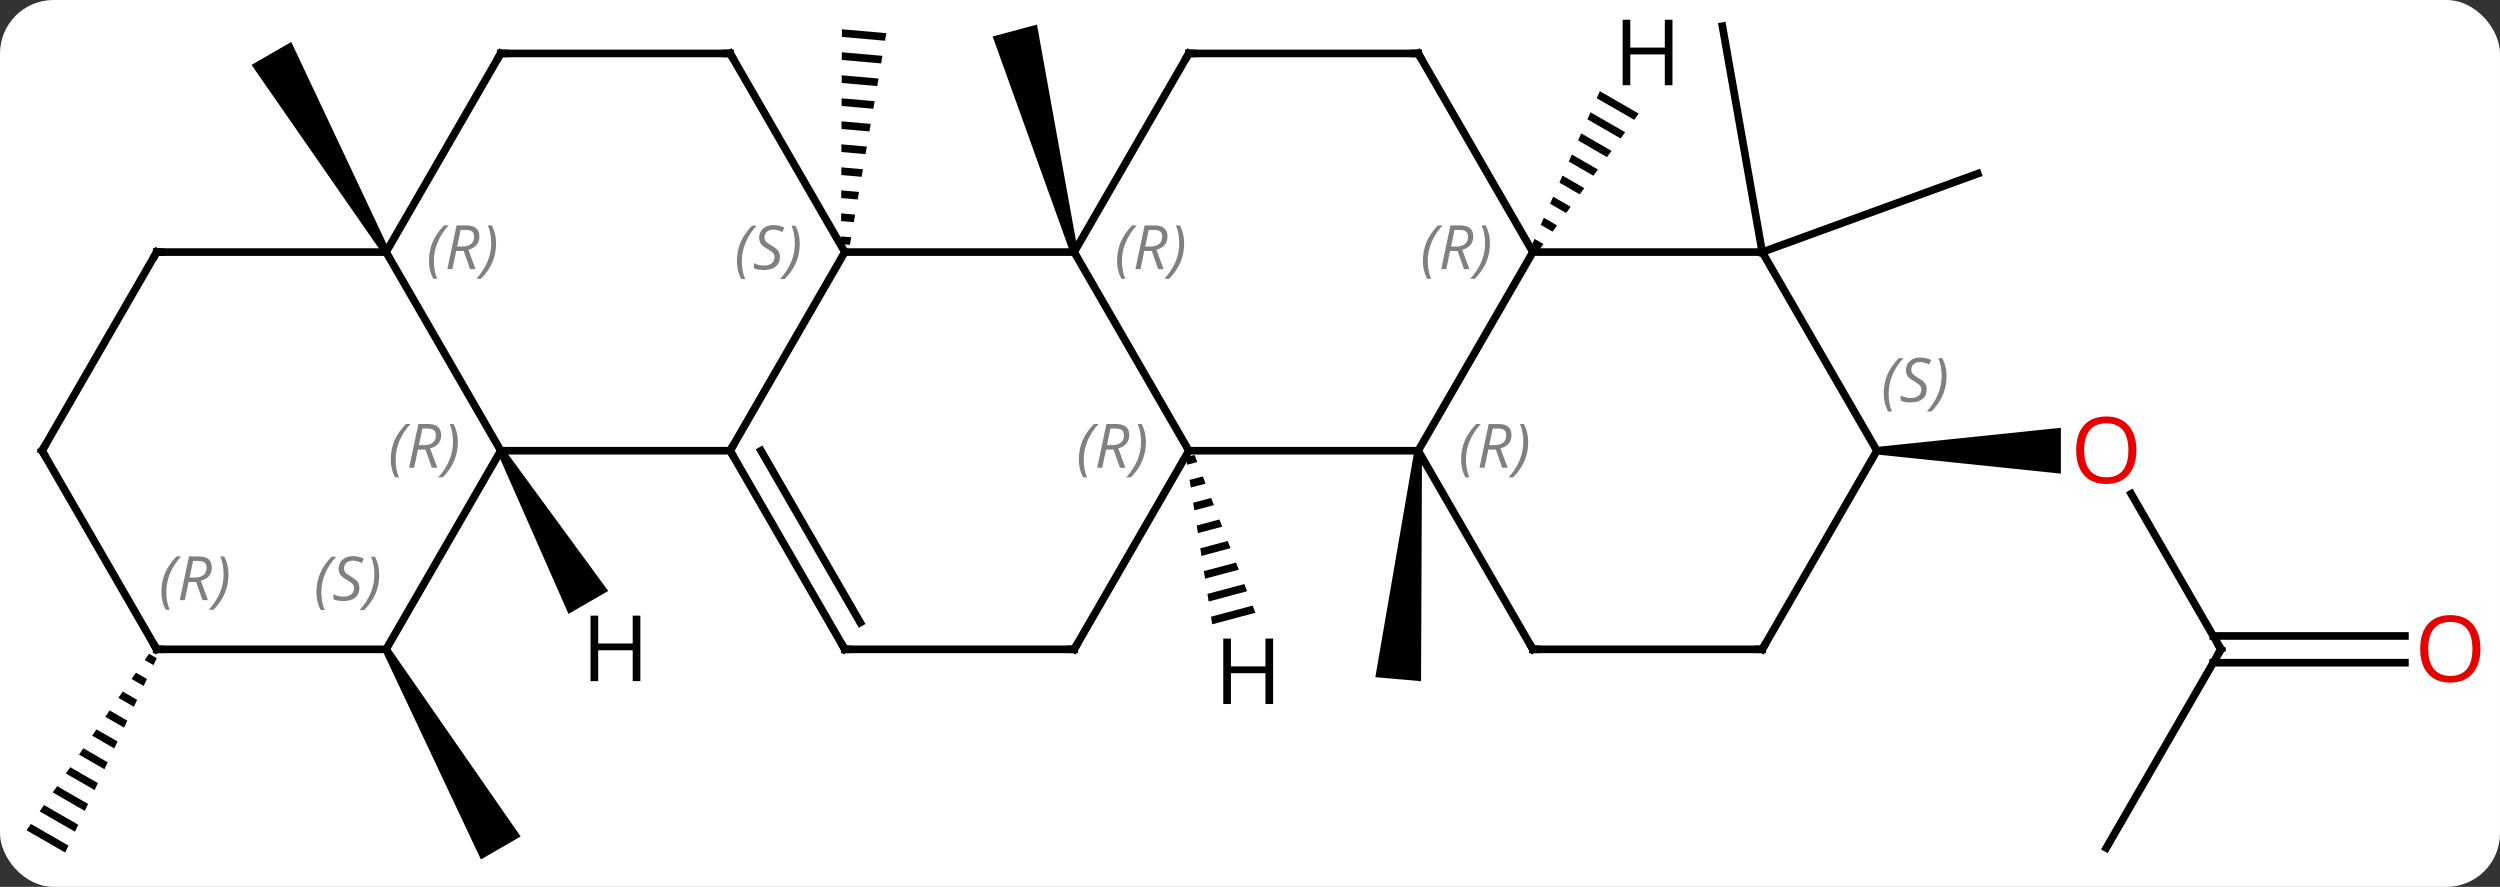<svg width="327" viewBox="0 0 327 116" style="fill-opacity:1; color-rendering:auto; color-interpolation:auto; text-rendering:auto; stroke:black; stroke-linecap:square; stroke-miterlimit:10; shape-rendering:auto; stroke-opacity:1; fill:black; stroke-dasharray:none; font-weight:normal; stroke-width:1; font-family:'Open Sans'; font-style:normal; stroke-linejoin:miter; font-size:12; stroke-dashoffset:0; image-rendering:auto;" height="116" class="cas-substance-image" xmlns:xlink="http://www.w3.org/1999/xlink" xmlns="http://www.w3.org/2000/svg"><rect x="0" y="0" width="327" height="116" fill="#333333" stroke="none"/><svg class="cas-substance-single-component"><rect y="0" x="0" width="327" stroke="none" ry="7" rx="7" height="116" fill="white" class="cas-substance-group"/><svg y="0" x="0" width="327" viewBox="0 0 327 116" style="fill:black;" height="116" class="cas-substance-single-component-image"><svg><g><g transform="translate(163,57)" style="text-rendering:geometricPrecision; color-rendering:optimizeQuality; color-interpolation:linearRGB; stroke-linecap:butt; image-rendering:optimizeQuality;"><path style="stroke:none;" d="M-22.017 -24.156 L-22.983 -23.898 L-33.162 -52.231 L-27.366 -53.783 Z"/><path style="stroke:none;" d="M-52.877 -53.171 L-52.881 -52.168 L-52.881 -52.168 L-47.236 -51.673 L-47.236 -51.673 L-47.066 -52.662 L-47.066 -52.662 L-52.877 -53.171 ZM-52.889 -50.161 L-52.894 -49.157 L-52.894 -49.157 L-47.747 -48.706 L-47.747 -48.706 L-47.576 -49.695 L-47.576 -49.695 L-52.889 -50.161 ZM-52.902 -47.15 L-52.906 -46.147 L-52.906 -46.147 L-48.257 -45.739 L-48.257 -45.739 L-48.087 -46.728 L-48.087 -46.728 L-52.902 -47.15 ZM-52.914 -44.14 L-52.919 -43.136 L-52.919 -43.136 L-48.768 -42.773 L-48.768 -42.773 L-48.598 -43.761 L-48.598 -43.761 L-52.914 -44.14 ZM-52.927 -41.13 L-52.931 -40.126 L-52.931 -40.126 L-49.279 -39.806 L-49.279 -39.806 L-49.108 -40.795 L-49.108 -40.795 L-52.927 -41.13 ZM-52.94 -38.119 L-52.944 -37.116 L-52.944 -37.116 L-49.789 -36.839 L-49.789 -36.839 L-49.619 -37.828 L-49.619 -37.828 L-52.94 -38.119 ZM-52.952 -35.109 L-52.956 -34.105 L-52.956 -34.105 L-50.3 -33.873 L-50.3 -33.873 L-50.13 -34.861 L-50.13 -34.861 L-52.952 -35.109 ZM-52.965 -32.099 L-52.969 -31.095 L-52.969 -31.095 L-50.81 -30.906 L-50.81 -30.906 L-50.64 -31.895 L-50.64 -31.895 L-52.965 -32.099 ZM-52.977 -29.088 L-52.981 -28.085 L-52.981 -28.085 L-51.321 -27.939 L-51.321 -27.939 L-51.151 -28.928 L-51.151 -28.928 L-52.977 -29.088 ZM-52.99 -26.078 L-52.994 -25.074 L-51.832 -24.972 L-51.832 -24.972 L-51.661 -25.961 L-51.661 -25.961 L-52.99 -26.078 Z"/><path style="stroke:none;" d="M22.002 1.909 L22.998 1.997 L22.873 32.101 L16.895 31.577 Z"/><path style="stroke:none;" d="M-112.067 -24.277 L-112.933 -23.777 L-130.098 -48.51 L-124.902 -51.51 Z"/><path style="stroke:none;" d="M-112.933 28.183 L-112.067 27.683 L-94.902 52.413 L-100.098 55.413 Z"/><line y2="-24.027" y1="-53.574" x2="67.5" x1="62.292" style="fill:none;"/><line y2="-24.027" y1="-34.29" x2="67.5" x1="95.691" style="fill:none;"/><path style="stroke:none;" d="M-143.505 28.508 L-144.078 29.332 L-142.923 29.998 L-142.495 29.09 L-143.505 28.508 ZM-145.222 30.982 L-145.795 31.806 L-144.207 32.722 L-143.779 31.814 L-145.222 30.982 ZM-146.94 33.455 L-147.512 34.28 L-145.49 35.446 L-145.49 35.446 L-145.062 34.538 L-146.94 33.455 ZM-148.657 35.929 L-149.229 36.754 L-146.774 38.17 L-146.346 37.262 L-148.657 35.929 ZM-150.374 38.403 L-150.946 39.228 L-148.058 40.893 L-147.63 39.986 L-150.374 38.403 ZM-152.091 40.877 L-152.663 41.702 L-149.342 43.617 L-148.914 42.709 L-152.091 40.877 ZM-153.808 43.351 L-154.381 44.176 L-150.626 46.341 L-150.198 45.433 L-150.198 45.433 L-153.808 43.351 ZM-155.525 45.825 L-156.098 46.65 L-151.91 49.065 L-151.91 49.065 L-151.482 48.157 L-155.525 45.825 ZM-157.242 48.299 L-157.815 49.123 L-153.194 51.788 L-152.766 50.88 L-157.242 48.299 ZM-158.96 50.773 L-159.532 51.597 L-154.477 54.512 L-154.477 54.512 L-154.049 53.604 L-158.96 50.773 Z"/><line y2="27.933" y1="7.589" x2="127.5" x1="115.754" style="fill:none;"/><path style="stroke:none;" d="M82.5 2.453 L82.5 1.453 L106.562 -1.047 L106.562 4.953 Z"/><line y2="53.913" y1="27.933" x2="112.5" x1="127.5" style="fill:none;"/><line y2="29.683" y1="29.683" x2="151.562" x1="126.49" style="fill:none;"/><line y2="26.183" y1="26.183" x2="151.562" x1="126.49" style="fill:none;"/><line y2="-24.027" y1="-24.027" x2="-52.5" x1="-22.5" style="fill:none;"/><line y2="1.953" y1="-24.027" x2="-7.5" x1="-22.5" style="fill:none;"/><line y2="-50.01" y1="-24.027" x2="-7.5" x1="-22.5" style="fill:none;"/><line y2="1.953" y1="-24.027" x2="-67.5" x1="-52.5" style="fill:none;"/><line y2="-50.01" y1="-24.027" x2="-67.5" x1="-52.5" style="fill:none;"/><line y2="1.953" y1="1.953" x2="22.5" x1="-7.5" style="fill:none;"/><line y2="27.933" y1="1.953" x2="-22.5" x1="-7.5" style="fill:none;"/><line y2="-50.01" y1="-50.01" x2="22.5" x1="-7.5" style="fill:none;"/><line y2="1.953" y1="1.953" x2="-97.5" x1="-67.5" style="fill:none;"/><line y2="27.933" y1="1.953" x2="-52.5" x1="-67.5" style="fill:none;"/><line y2="24.433" y1="1.953" x2="-50.479" x1="-63.459" style="fill:none;"/><line y2="-50.01" y1="-50.01" x2="-97.5" x1="-67.5" style="fill:none;"/><line y2="-24.027" y1="1.953" x2="37.5" x1="22.5" style="fill:none;"/><line y2="27.933" y1="1.953" x2="37.5" x1="22.5" style="fill:none;"/><line y2="27.933" y1="27.933" x2="-52.5" x1="-22.5" style="fill:none;"/><line y2="-24.027" y1="-50.01" x2="37.5" x1="22.5" style="fill:none;"/><line y2="-24.027" y1="1.953" x2="-112.5" x1="-97.5" style="fill:none;"/><line y2="27.933" y1="1.953" x2="-112.5" x1="-97.5" style="fill:none;"/><line y2="-24.027" y1="-50.01" x2="-112.5" x1="-97.5" style="fill:none;"/><line y2="-24.027" y1="-24.027" x2="67.5" x1="37.5" style="fill:none;"/><line y2="27.933" y1="27.933" x2="67.5" x1="37.5" style="fill:none;"/><line y2="-24.027" y1="-24.027" x2="-142.5" x1="-112.5" style="fill:none;"/><line y2="27.933" y1="27.933" x2="-142.5" x1="-112.5" style="fill:none;"/><line y2="1.953" y1="-24.027" x2="82.5" x1="67.5" style="fill:none;"/><line y2="1.953" y1="27.933" x2="82.5" x1="67.5" style="fill:none;"/><line y2="1.953" y1="-24.027" x2="-157.5" x1="-142.5" style="fill:none;"/><line y2="1.953" y1="27.933" x2="-157.5" x1="-142.5" style="fill:none;"/><path style="stroke:none;" d="M-6.757 2.499 L-7.871 2.796 L-7.715 3.79 L-6.395 3.437 L-6.395 3.437 L-6.757 2.499 ZM-5.671 5.315 L-7.404 5.777 L-7.404 5.777 L-7.248 6.771 L-7.248 6.771 L-5.309 6.253 L-5.309 6.253 L-5.671 5.315 ZM-4.585 8.131 L-6.936 8.758 L-6.936 8.758 L-6.78 9.752 L-6.78 9.752 L-4.223 9.069 L-4.223 9.069 L-4.585 8.131 ZM-3.499 10.947 L-6.469 11.739 L-6.469 11.739 L-6.313 12.733 L-3.137 11.886 L-3.137 11.886 L-3.499 10.947 ZM-2.413 13.763 L-6.002 14.72 L-6.002 14.72 L-5.846 15.714 L-5.846 15.714 L-2.051 14.701 L-2.051 14.701 L-2.413 13.763 ZM-1.327 16.579 L-5.534 17.701 L-5.534 17.701 L-5.378 18.695 L-5.378 18.695 L-0.965 17.518 L-0.965 17.518 L-1.327 16.579 ZM-0.241 19.395 L-5.067 20.683 L-5.067 20.683 L-4.911 21.676 L-4.911 21.676 L0.121 20.334 L0.121 20.334 L-0.241 19.395 ZM0.845 22.211 L-4.599 23.664 L-4.599 23.664 L-4.444 24.657 L-4.444 24.657 L1.207 23.15 L1.207 23.15 L0.845 22.211 Z"/><path style="stroke:none;" d="M-97.933 2.203 L-97.067 1.703 L-83.446 20.295 L-88.642 23.295 Z"/><path style="stroke:none;" d="M46.26 -45.073 L45.853 -44.153 L45.853 -44.153 L50.753 -41.327 L50.753 -41.327 L51.346 -42.139 L46.26 -45.073 ZM45.04 -42.312 L44.633 -41.392 L44.633 -41.392 L48.973 -38.89 L49.566 -39.702 L45.04 -42.312 ZM43.819 -39.552 L43.413 -38.632 L47.192 -36.452 L47.192 -36.452 L47.786 -37.265 L43.819 -39.552 ZM42.599 -36.792 L42.193 -35.871 L45.412 -34.015 L46.005 -34.828 L42.599 -36.792 ZM41.379 -34.031 L40.972 -33.111 L43.631 -31.578 L43.631 -31.578 L44.225 -32.39 L44.225 -32.39 L41.379 -34.031 ZM40.159 -31.271 L39.752 -30.351 L41.851 -29.14 L41.851 -29.14 L42.444 -29.953 L42.444 -29.953 L40.159 -31.271 ZM38.938 -28.511 L38.532 -27.59 L40.071 -26.703 L40.071 -26.703 L40.664 -27.516 L40.664 -27.516 L38.938 -28.511 ZM37.718 -25.75 L37.312 -24.83 L38.29 -24.266 L38.884 -25.078 L37.718 -25.75 Z"/></g><g transform="translate(163,57)" style="fill:rgb(230,0,0); text-rendering:geometricPrecision; color-rendering:optimizeQuality; image-rendering:optimizeQuality; font-family:'Open Sans'; stroke:rgb(230,0,0); color-interpolation:linearRGB;"><path style="stroke:none;" d="M116.438 1.883 Q116.438 3.945 115.398 5.125 Q114.359 6.305 112.516 6.305 Q110.625 6.305 109.594 5.141 Q108.562 3.976 108.562 1.867 Q108.562 -0.227 109.594 -1.375 Q110.625 -2.524 112.516 -2.524 Q114.375 -2.524 115.406 -1.352 Q116.438 -0.18 116.438 1.883 ZM109.609 1.883 Q109.609 3.617 110.352 4.523 Q111.094 5.43 112.516 5.43 Q113.938 5.43 114.664 4.531 Q115.391 3.633 115.391 1.883 Q115.391 0.148 114.664 -0.742 Q113.938 -1.633 112.516 -1.633 Q111.094 -1.633 110.352 -0.735 Q109.609 0.164 109.609 1.883 Z"/></g><g transform="translate(163,57)" style="stroke-linecap:butt; text-rendering:geometricPrecision; color-rendering:optimizeQuality; image-rendering:optimizeQuality; font-family:'Open Sans'; color-interpolation:linearRGB; stroke-miterlimit:5;"><path style="fill:none;" d="M127.25 27.5 L127.5 27.933 L127.25 28.366"/><path style="fill:rgb(230,0,0); stroke:none;" d="M161.438 27.863 Q161.438 29.925 160.398 31.105 Q159.359 32.285 157.516 32.285 Q155.625 32.285 154.594 31.12 Q153.562 29.956 153.562 27.847 Q153.562 25.753 154.594 24.605 Q155.625 23.456 157.516 23.456 Q159.375 23.456 160.406 24.628 Q161.438 25.8 161.438 27.863 ZM154.609 27.863 Q154.609 29.597 155.352 30.503 Q156.094 31.41 157.516 31.41 Q158.938 31.41 159.664 30.511 Q160.391 29.613 160.391 27.863 Q160.391 26.128 159.664 25.238 Q158.938 24.347 157.516 24.347 Q156.094 24.347 155.352 25.245 Q154.609 26.144 154.609 27.863 Z"/></g><g transform="translate(163,57)" style="stroke-linecap:butt; font-size:8.4px; fill:gray; text-rendering:geometricPrecision; image-rendering:optimizeQuality; color-rendering:optimizeQuality; font-family:'Open Sans'; font-style:italic; stroke:gray; color-interpolation:linearRGB; stroke-miterlimit:5;"><path style="stroke:none;" d="M-16.889 -22.863 Q-16.889 -24.191 -16.42 -25.316 Q-15.951 -26.441 -14.92 -27.519 L-14.31 -27.519 Q-15.279 -26.457 -15.764 -25.285 Q-16.248 -24.113 -16.248 -22.879 Q-16.248 -21.551 -15.81 -20.535 L-16.326 -20.535 Q-16.889 -21.566 -16.889 -22.863 ZM-13.329 -24.176 L-13.829 -21.801 L-14.485 -21.801 L-13.282 -27.519 L-12.032 -27.519 Q-10.297 -27.519 -10.297 -26.082 Q-10.297 -24.723 -11.735 -24.332 L-10.797 -21.801 L-11.516 -21.801 L-12.344 -24.176 L-13.329 -24.176 ZM-12.751 -26.926 Q-13.141 -25.004 -13.204 -24.754 L-12.547 -24.754 Q-11.797 -24.754 -11.391 -25.082 Q-10.985 -25.41 -10.985 -26.035 Q-10.985 -26.504 -11.243 -26.715 Q-11.501 -26.926 -12.094 -26.926 L-12.751 -26.926 ZM-8.111 -25.176 Q-8.111 -23.848 -8.588 -22.715 Q-9.065 -21.582 -10.08 -20.535 L-10.69 -20.535 Q-8.752 -22.691 -8.752 -25.176 Q-8.752 -26.504 -9.19 -27.519 L-8.674 -27.519 Q-8.111 -26.457 -8.111 -25.176 Z"/><path style="stroke:none;" d="M-66.609 -22.824 Q-66.609 -24.152 -66.14 -25.277 Q-65.671 -26.402 -64.64 -27.48 L-64.03 -27.48 Q-64.999 -26.418 -65.484 -25.246 Q-65.968 -24.074 -65.968 -22.84 Q-65.968 -21.512 -65.53 -20.496 L-66.046 -20.496 Q-66.609 -21.527 -66.609 -22.824 ZM-60.986 -23.418 Q-60.986 -22.59 -61.533 -22.137 Q-62.08 -21.683 -63.08 -21.683 Q-63.486 -21.683 -63.798 -21.738 Q-64.111 -21.793 -64.392 -21.933 L-64.392 -22.59 Q-63.767 -22.262 -63.064 -22.262 Q-62.439 -22.262 -62.064 -22.558 Q-61.689 -22.855 -61.689 -23.371 Q-61.689 -23.683 -61.892 -23.91 Q-62.095 -24.137 -62.658 -24.465 Q-63.252 -24.793 -63.478 -25.121 Q-63.705 -25.449 -63.705 -25.902 Q-63.705 -26.637 -63.189 -27.098 Q-62.673 -27.558 -61.83 -27.558 Q-61.455 -27.558 -61.119 -27.48 Q-60.783 -27.402 -60.408 -27.23 L-60.673 -26.637 Q-60.923 -26.793 -61.244 -26.879 Q-61.564 -26.965 -61.83 -26.965 Q-62.361 -26.965 -62.681 -26.691 Q-63.002 -26.418 -63.002 -25.949 Q-63.002 -25.746 -62.931 -25.598 Q-62.861 -25.449 -62.72 -25.316 Q-62.58 -25.183 -62.158 -24.933 Q-61.595 -24.59 -61.392 -24.394 Q-61.189 -24.199 -61.087 -23.965 Q-60.986 -23.73 -60.986 -23.418 ZM-58.392 -25.137 Q-58.392 -23.808 -58.868 -22.676 Q-59.345 -21.543 -60.36 -20.496 L-60.97 -20.496 Q-59.032 -22.652 -59.032 -25.137 Q-59.032 -26.465 -59.47 -27.48 L-58.954 -27.48 Q-58.392 -26.418 -58.392 -25.137 Z"/><path style="stroke:none;" d="M-21.889 3.117 Q-21.889 1.789 -21.42 0.664 Q-20.951 -0.461 -19.92 -1.539 L-19.311 -1.539 Q-20.279 -0.477 -20.764 0.695 Q-21.248 1.867 -21.248 3.101 Q-21.248 4.43 -20.811 5.445 L-21.326 5.445 Q-21.889 4.414 -21.889 3.117 ZM-18.329 1.805 L-18.829 4.18 L-19.485 4.18 L-18.282 -1.539 L-17.032 -1.539 Q-15.297 -1.539 -15.297 -0.102 Q-15.297 1.258 -16.735 1.648 L-15.797 4.18 L-16.516 4.18 L-17.344 1.805 L-18.329 1.805 ZM-17.75 -0.945 Q-18.141 0.976 -18.204 1.226 L-17.547 1.226 Q-16.797 1.226 -16.391 0.898 Q-15.985 0.57 -15.985 -0.055 Q-15.985 -0.524 -16.243 -0.735 Q-16.5 -0.945 -17.094 -0.945 L-17.75 -0.945 ZM-13.111 0.805 Q-13.111 2.133 -13.588 3.265 Q-14.065 4.398 -15.08 5.445 L-15.69 5.445 Q-13.752 3.289 -13.752 0.805 Q-13.752 -0.524 -14.19 -1.539 L-13.674 -1.539 Q-13.111 -0.477 -13.111 0.805 Z"/><path style="fill:none; stroke:black;" d="M-7.75 -49.577 L-7.5 -50.01 L-7 -50.01"/><path style="fill:none; stroke:black;" d="M-67.25 2.386 L-67.5 1.953 L-67.25 1.52"/><path style="fill:none; stroke:black;" d="M-67.25 -49.577 L-67.5 -50.01 L-68 -50.01"/><path style="stroke:none;" d="M28.111 3.117 Q28.111 1.789 28.58 0.664 Q29.049 -0.461 30.08 -1.539 L30.689 -1.539 Q29.721 -0.477 29.236 0.695 Q28.752 1.867 28.752 3.101 Q28.752 4.43 29.189 5.445 L28.674 5.445 Q28.111 4.414 28.111 3.117 ZM31.671 1.805 L31.171 4.18 L30.515 4.18 L31.718 -1.539 L32.968 -1.539 Q34.703 -1.539 34.703 -0.102 Q34.703 1.258 33.265 1.648 L34.203 4.18 L33.484 4.18 L32.656 1.805 L31.671 1.805 ZM32.249 -0.945 Q31.859 0.976 31.796 1.226 L32.453 1.226 Q33.203 1.226 33.609 0.898 Q34.015 0.57 34.015 -0.055 Q34.015 -0.524 33.757 -0.735 Q33.499 -0.945 32.906 -0.945 L32.249 -0.945 ZM36.889 0.805 Q36.889 2.133 36.412 3.265 Q35.935 4.398 34.92 5.445 L34.31 5.445 Q36.248 3.289 36.248 0.805 Q36.248 -0.524 35.81 -1.539 L36.326 -1.539 Q36.889 -0.477 36.889 0.805 Z"/><path style="fill:none; stroke:black;" d="M-22.25 27.5 L-22.5 27.933 L-23 27.933"/><path style="fill:none; stroke:black;" d="M22 -50.01 L22.5 -50.01 L22.75 -49.577"/><path style="stroke:none;" d="M-111.889 3.117 Q-111.889 1.789 -111.42 0.664 Q-110.951 -0.461 -109.92 -1.539 L-109.311 -1.539 Q-110.279 -0.477 -110.764 0.695 Q-111.248 1.867 -111.248 3.101 Q-111.248 4.43 -110.811 5.445 L-111.326 5.445 Q-111.889 4.414 -111.889 3.117 ZM-108.329 1.805 L-108.829 4.18 L-109.485 4.18 L-108.282 -1.539 L-107.032 -1.539 Q-105.297 -1.539 -105.297 -0.102 Q-105.297 1.258 -106.735 1.648 L-105.797 4.18 L-106.516 4.18 L-107.344 1.805 L-108.329 1.805 ZM-107.751 -0.945 Q-108.141 0.976 -108.204 1.226 L-107.547 1.226 Q-106.797 1.226 -106.391 0.898 Q-105.985 0.57 -105.985 -0.055 Q-105.985 -0.524 -106.243 -0.735 Q-106.501 -0.945 -107.094 -0.945 L-107.751 -0.945 ZM-103.111 0.805 Q-103.111 2.133 -103.588 3.265 Q-104.064 4.398 -105.08 5.445 L-105.689 5.445 Q-103.752 3.289 -103.752 0.805 Q-103.752 -0.524 -104.189 -1.539 L-103.674 -1.539 Q-103.111 -0.477 -103.111 0.805 Z"/><path style="fill:none; stroke:black;" d="M-52.75 27.5 L-52.5 27.933 L-52 27.933"/><path style="fill:none; stroke:black;" d="M-97 -50.01 L-97.5 -50.01 L-97.75 -49.577"/><path style="stroke:none;" d="M23.111 -22.863 Q23.111 -24.191 23.58 -25.316 Q24.049 -26.441 25.08 -27.519 L25.689 -27.519 Q24.721 -26.457 24.236 -25.285 Q23.752 -24.113 23.752 -22.879 Q23.752 -21.551 24.189 -20.535 L23.674 -20.535 Q23.111 -21.566 23.111 -22.863 ZM26.671 -24.176 L26.171 -21.801 L25.515 -21.801 L26.718 -27.519 L27.968 -27.519 Q29.703 -27.519 29.703 -26.082 Q29.703 -24.723 28.265 -24.332 L29.203 -21.801 L28.484 -21.801 L27.656 -24.176 L26.671 -24.176 ZM27.25 -26.926 Q26.859 -25.004 26.796 -24.754 L27.453 -24.754 Q28.203 -24.754 28.609 -25.082 Q29.015 -25.41 29.015 -26.035 Q29.015 -26.504 28.757 -26.715 Q28.5 -26.926 27.906 -26.926 L27.25 -26.926 ZM31.889 -25.176 Q31.889 -23.848 31.412 -22.715 Q30.936 -21.582 29.92 -20.535 L29.311 -20.535 Q31.248 -22.691 31.248 -25.176 Q31.248 -26.504 30.811 -27.519 L31.326 -27.519 Q31.889 -26.457 31.889 -25.176 Z"/><path style="fill:none; stroke:black;" d="M37.25 27.5 L37.5 27.933 L38 27.933"/><path style="stroke:none;" d="M-106.889 -22.863 Q-106.889 -24.191 -106.42 -25.316 Q-105.951 -26.441 -104.92 -27.519 L-104.311 -27.519 Q-105.279 -26.457 -105.764 -25.285 Q-106.248 -24.113 -106.248 -22.879 Q-106.248 -21.551 -105.811 -20.535 L-106.326 -20.535 Q-106.889 -21.566 -106.889 -22.863 ZM-103.329 -24.176 L-103.829 -21.801 L-104.485 -21.801 L-103.282 -27.519 L-102.032 -27.519 Q-100.297 -27.519 -100.297 -26.082 Q-100.297 -24.723 -101.735 -24.332 L-100.797 -21.801 L-101.516 -21.801 L-102.344 -24.176 L-103.329 -24.176 ZM-102.751 -26.926 Q-103.141 -25.004 -103.204 -24.754 L-102.547 -24.754 Q-101.797 -24.754 -101.391 -25.082 Q-100.985 -25.41 -100.985 -26.035 Q-100.985 -26.504 -101.243 -26.715 Q-101.501 -26.926 -102.094 -26.926 L-102.751 -26.926 ZM-98.111 -25.176 Q-98.111 -23.848 -98.588 -22.715 Q-99.064 -21.582 -100.08 -20.535 L-100.689 -20.535 Q-98.752 -22.691 -98.752 -25.176 Q-98.752 -26.504 -99.189 -27.519 L-98.674 -27.519 Q-98.111 -26.457 -98.111 -25.176 Z"/><path style="stroke:none;" d="M-121.608 20.476 Q-121.608 19.148 -121.139 18.023 Q-120.671 16.898 -119.639 15.819 L-119.03 15.819 Q-119.999 16.882 -120.483 18.054 Q-120.968 19.226 -120.968 20.46 Q-120.968 21.788 -120.53 22.804 L-121.046 22.804 Q-121.608 21.773 -121.608 20.476 ZM-115.986 19.882 Q-115.986 20.71 -116.533 21.163 Q-117.079 21.616 -118.079 21.616 Q-118.486 21.616 -118.798 21.562 Q-119.111 21.507 -119.392 21.366 L-119.392 20.71 Q-118.767 21.038 -118.064 21.038 Q-117.439 21.038 -117.064 20.741 Q-116.689 20.445 -116.689 19.929 Q-116.689 19.616 -116.892 19.39 Q-117.095 19.163 -117.658 18.835 Q-118.251 18.507 -118.478 18.179 Q-118.704 17.851 -118.704 17.398 Q-118.704 16.663 -118.189 16.202 Q-117.673 15.741 -116.829 15.741 Q-116.454 15.741 -116.119 15.819 Q-115.783 15.898 -115.408 16.07 L-115.673 16.663 Q-115.923 16.507 -116.244 16.421 Q-116.564 16.335 -116.829 16.335 Q-117.361 16.335 -117.681 16.609 Q-118.001 16.882 -118.001 17.351 Q-118.001 17.554 -117.931 17.702 Q-117.861 17.851 -117.72 17.984 Q-117.579 18.116 -117.158 18.366 Q-116.595 18.71 -116.392 18.905 Q-116.189 19.101 -116.087 19.335 Q-115.986 19.57 -115.986 19.882 ZM-113.391 18.163 Q-113.391 19.491 -113.868 20.624 Q-114.344 21.757 -115.36 22.804 L-115.969 22.804 Q-114.032 20.648 -114.032 18.163 Q-114.032 16.835 -114.469 15.819 L-113.954 15.819 Q-113.391 16.882 -113.391 18.163 Z"/><path style="fill:none; stroke:black;" d="M67 27.933 L67.5 27.933 L67.75 27.5"/><path style="fill:none; stroke:black;" d="M-142 -24.027 L-142.5 -24.027 L-142.75 -23.594"/><path style="fill:none; stroke:black;" d="M-142 27.933 L-142.5 27.933 L-142.75 27.5"/><path style="stroke:none;" d="M-141.888 20.437 Q-141.888 19.109 -141.42 17.984 Q-140.951 16.859 -139.92 15.781 L-139.31 15.781 Q-140.279 16.843 -140.763 18.015 Q-141.248 19.187 -141.248 20.421 Q-141.248 21.749 -140.81 22.765 L-141.326 22.765 Q-141.888 21.734 -141.888 20.437 ZM-138.328 19.124 L-138.828 21.499 L-139.485 21.499 L-138.282 15.781 L-137.032 15.781 Q-135.297 15.781 -135.297 17.218 Q-135.297 18.578 -136.735 18.968 L-135.797 21.499 L-136.516 21.499 L-137.344 19.124 L-138.328 19.124 ZM-137.75 16.374 Q-138.141 18.296 -138.203 18.546 L-137.547 18.546 Q-136.797 18.546 -136.391 18.218 Q-135.985 17.89 -135.985 17.265 Q-135.985 16.796 -136.243 16.585 Q-136.5 16.374 -137.094 16.374 L-137.75 16.374 ZM-133.111 18.124 Q-133.111 19.453 -133.588 20.585 Q-134.064 21.718 -135.08 22.765 L-135.689 22.765 Q-133.752 20.609 -133.752 18.124 Q-133.752 16.796 -134.189 15.781 L-133.674 15.781 Q-133.111 16.843 -133.111 18.124 Z"/><path style="stroke:none;" d="M83.392 -5.504 Q83.392 -6.832 83.86 -7.957 Q84.329 -9.082 85.36 -10.16 L85.97 -10.16 Q85.001 -9.098 84.517 -7.926 Q84.032 -6.754 84.032 -5.52 Q84.032 -4.192 84.47 -3.176 L83.954 -3.176 Q83.392 -4.207 83.392 -5.504 ZM89.014 -6.098 Q89.014 -5.27 88.467 -4.817 Q87.92 -4.363 86.92 -4.363 Q86.514 -4.363 86.202 -4.418 Q85.889 -4.473 85.608 -4.613 L85.608 -5.27 Q86.233 -4.942 86.936 -4.942 Q87.561 -4.942 87.936 -5.238 Q88.311 -5.535 88.311 -6.051 Q88.311 -6.363 88.108 -6.59 Q87.905 -6.817 87.342 -7.145 Q86.749 -7.473 86.522 -7.801 Q86.295 -8.129 86.295 -8.582 Q86.295 -9.317 86.811 -9.777 Q87.327 -10.238 88.17 -10.238 Q88.545 -10.238 88.881 -10.16 Q89.217 -10.082 89.592 -9.91 L89.327 -9.317 Q89.077 -9.473 88.756 -9.559 Q88.436 -9.645 88.17 -9.645 Q87.639 -9.645 87.319 -9.371 Q86.999 -9.098 86.999 -8.629 Q86.999 -8.426 87.069 -8.277 Q87.139 -8.129 87.28 -7.996 Q87.42 -7.863 87.842 -7.613 Q88.405 -7.27 88.608 -7.074 Q88.811 -6.879 88.913 -6.645 Q89.014 -6.41 89.014 -6.098 ZM91.609 -7.817 Q91.609 -6.488 91.132 -5.356 Q90.656 -4.223 89.64 -3.176 L89.031 -3.176 Q90.968 -5.332 90.968 -7.817 Q90.968 -9.145 90.531 -10.16 L91.046 -10.16 Q91.609 -9.098 91.609 -7.817 Z"/><path style="fill:none; stroke:black;" d="M-157.25 1.52 L-157.5 1.953 L-157.25 2.386"/></g><g transform="translate(163,57)" style="stroke-linecap:butt; text-rendering:geometricPrecision; color-rendering:optimizeQuality; image-rendering:optimizeQuality; font-family:'Open Sans'; color-interpolation:linearRGB; stroke-miterlimit:5;"><path style="stroke:none;" d="M3.522 35.086 L2.522 35.086 L2.522 31.055 L-1.994 31.055 L-1.994 35.086 L-2.994 35.086 L-2.994 26.524 L-1.994 26.524 L-1.994 30.164 L2.522 30.164 L2.522 26.524 L3.522 26.524 L3.522 35.086 Z"/><path style="stroke:none;" d="M-79.242 32.089 L-80.242 32.089 L-80.242 28.058 L-84.758 28.058 L-84.758 32.089 L-85.758 32.089 L-85.758 23.527 L-84.758 23.527 L-84.758 27.167 L-80.242 27.167 L-80.242 23.527 L-79.242 23.527 L-79.242 32.089 Z"/><path style="stroke:none;" d="M55.758 -45.854 L54.758 -45.854 L54.758 -49.885 L50.242 -49.885 L50.242 -45.854 L49.242 -45.854 L49.242 -54.416 L50.242 -54.416 L50.242 -50.776 L54.758 -50.776 L54.758 -54.416 L55.758 -54.416 L55.758 -45.854 Z"/></g></g></svg></svg></svg></svg>